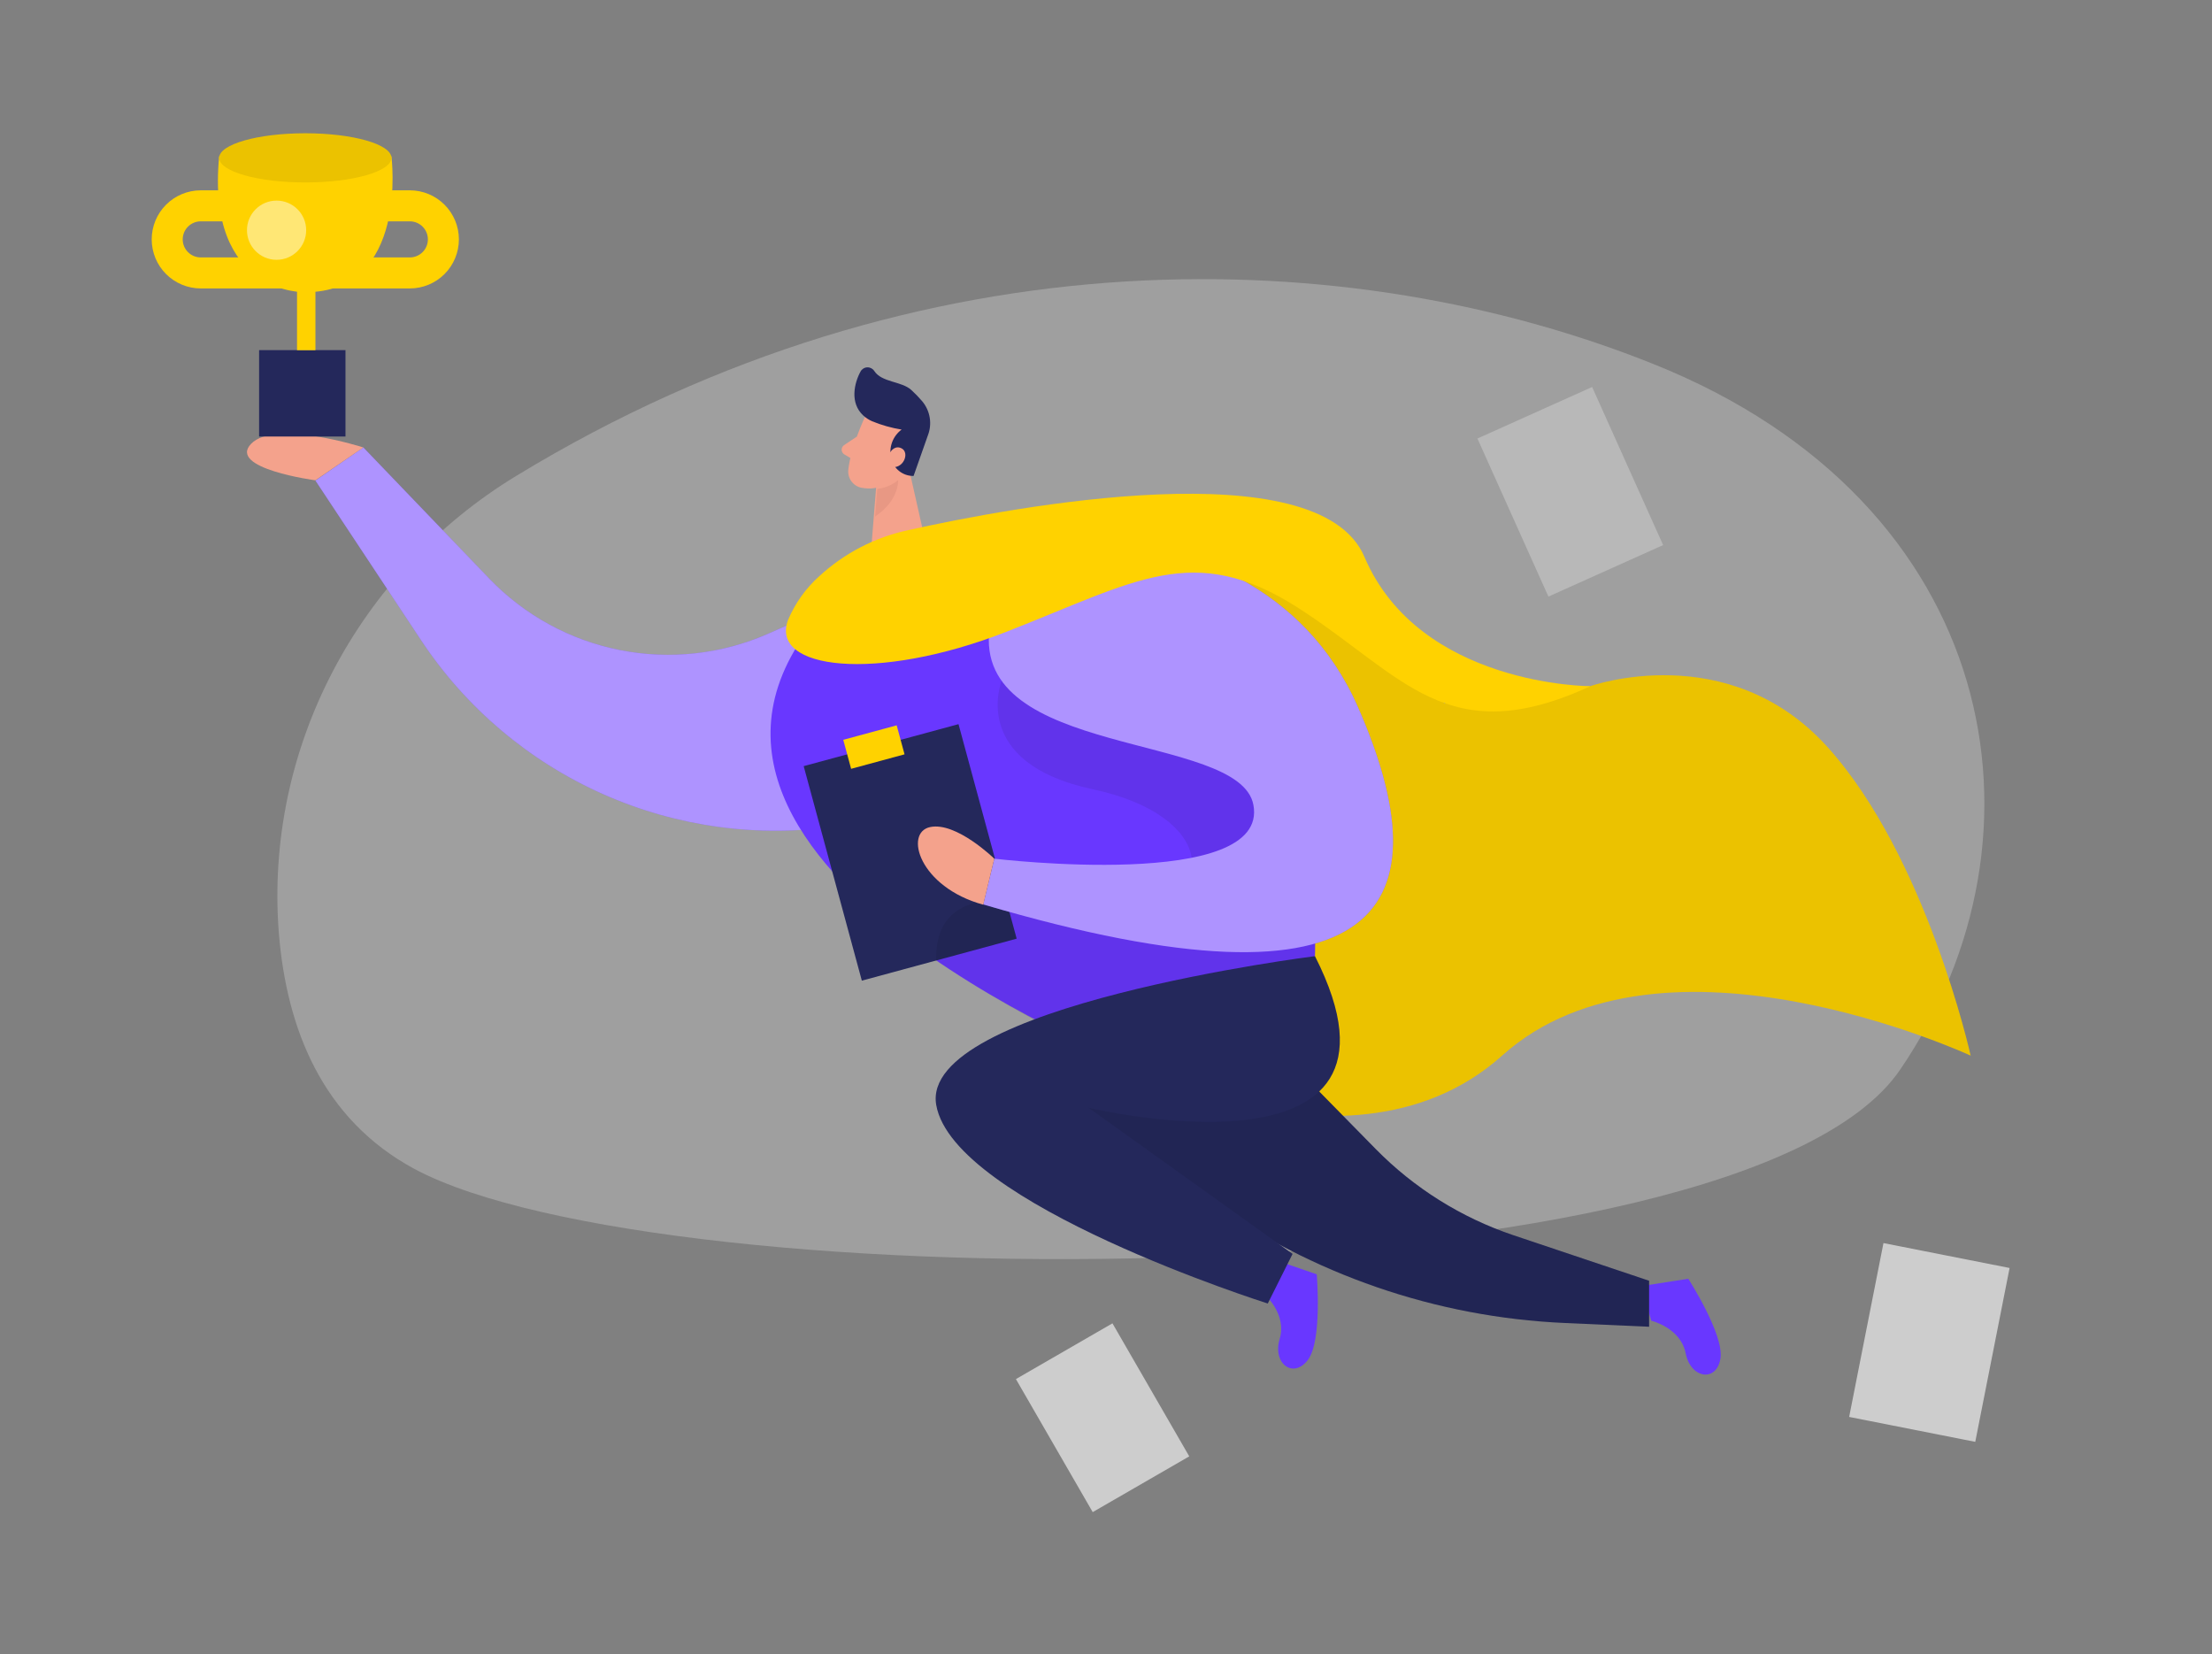 <svg width="214" height="160" viewBox="0 0 214 160" fill="none" xmlns="http://www.w3.org/2000/svg">
<rect x="0" y="0" width="214" height="160" fill="#808080" stroke="none"/>
<path opacity="0.3" d="M49.915 46.048C34.619 55.36 25.557 72.453 26.981 90.315C27.733 99.429 31.125 108.229 40.091 113.067C64 125.867 168.379 126.107 183.829 103.467C199.28 80.827 193.531 48.619 159.936 35.2C130.811 23.536 89.403 22 49.915 46.048Z" fill="#E6E6E6"/>
<path opacity="0.58" d="M154.03 37.432L142.933 42.417L149.802 57.708L160.899 52.723L154.03 37.432Z" fill="#C9C9C9"/>
<path d="M86.693 55.824L74.325 61.296C69.822 63.283 64.816 63.837 59.986 62.883C55.157 61.929 50.738 59.513 47.328 55.963L35.152 43.28L30.512 46.48L40.752 61.947C45.077 68.472 51.175 73.627 58.328 76.807C65.482 79.987 73.394 81.06 81.136 79.899L99.115 77.205L86.693 55.824Z" fill="#6937FF"/>
<path opacity="0.46" d="M86.693 55.824L74.325 61.296C69.822 63.283 64.816 63.837 59.986 62.883C55.157 61.929 50.738 59.513 47.328 55.963L35.152 43.28L30.512 46.48L40.752 61.947C45.077 68.472 51.175 73.627 58.328 76.807C65.482 79.987 73.394 81.06 81.136 79.899L99.115 77.205L86.693 55.824Z" fill="white"/>
<path d="M153.851 66.373C153.851 66.373 167.184 61.621 176.784 72.24C186.384 82.859 190.651 102.107 190.651 102.107C190.651 102.107 160.784 88.24 145.317 102.107C129.851 115.973 103.808 100.8 103.808 100.8L95.125 71.152L88.8 58.565L103.808 52.053L123.717 52.411L131.733 60.8L139.733 68.027L153.851 66.373Z" fill="#FFD200"/>
<path opacity="0.08" d="M153.851 66.373C153.851 66.373 167.184 61.621 176.784 72.24C186.384 82.859 190.651 102.107 190.651 102.107C190.651 102.107 160.784 88.24 145.317 102.107C129.851 115.973 103.808 100.8 103.808 100.8L95.125 71.152L88.8 58.565L103.808 52.053L123.717 52.411L131.733 60.8L139.733 68.027L153.851 66.373Z" fill="black"/>
<path d="M122.32 125.168C122.32 125.168 124.523 127.104 123.803 129.499C123.083 131.893 125.115 133.403 126.528 131.547C127.941 129.691 127.387 123.259 127.387 123.259L123.061 121.771L122.32 125.168Z" fill="#6937FF"/>
<path d="M159.744 127.744C159.744 127.744 162.597 128.432 163.077 130.891C163.557 133.349 166.053 133.728 166.443 131.424C166.832 129.12 163.333 123.691 163.333 123.691L158.816 124.395L159.744 127.744Z" fill="#6937FF"/>
<path d="M97.141 102.037L116.757 116.032C126.901 123.269 138.923 127.414 151.371 127.968L159.541 128.331V123.883L146.379 119.467C141.356 117.771 136.803 114.917 133.088 111.136L120.075 97.888L97.141 102.037Z" fill="#24285B"/>
<path opacity="0.08" d="M97.141 102.037L116.757 116.032C126.901 123.269 138.923 127.414 151.371 127.968L159.541 128.331V123.883L146.379 119.467C141.356 117.771 136.803 114.917 133.088 111.136L120.075 97.888L97.141 102.037Z" fill="black"/>
<path opacity="0.75" d="M194.418 122.648L182.216 120.239L178.896 137.055L191.097 139.465L194.418 122.648Z" fill="#E6E6E6"/>
<path opacity="0.75" d="M107.624 128.002L98.285 133.394L105.714 146.262L115.054 140.87L107.624 128.002Z" fill="#E6E6E6"/>
<path d="M83.669 40.347C83.669 40.347 82.304 43.253 82.069 45.435C82.046 45.647 82.065 45.861 82.125 46.066C82.186 46.27 82.287 46.46 82.422 46.625C82.557 46.79 82.724 46.927 82.912 47.026C83.101 47.126 83.308 47.187 83.52 47.205C84.196 47.313 84.889 47.224 85.516 46.949C86.143 46.674 86.678 46.224 87.056 45.653L88.923 43.349C89.254 42.848 89.421 42.256 89.399 41.655C89.377 41.054 89.167 40.476 88.8 40C87.552 38.176 84.411 38.533 83.669 40.347Z" fill="#F4A28C"/>
<path d="M87.579 43.728L89.888 53.989L84.144 54.864L84.768 47.045L87.579 43.728Z" fill="#F4A28C"/>
<path d="M84.373 40.747C85.29 41.124 86.248 41.394 87.227 41.552C86.806 41.862 86.486 42.288 86.306 42.779C86.126 43.269 86.094 43.801 86.213 44.309C86.319 44.804 86.593 45.248 86.989 45.563C87.385 45.878 87.878 46.046 88.384 46.037L89.76 42.133C89.976 41.584 90.041 40.987 89.947 40.404C89.853 39.822 89.604 39.275 89.227 38.821C88.895 38.431 88.538 38.062 88.16 37.717C87.211 36.859 85.307 37.003 84.581 35.883C84.508 35.77 84.407 35.679 84.288 35.617C84.169 35.556 84.036 35.526 83.902 35.532C83.768 35.537 83.638 35.577 83.524 35.648C83.411 35.719 83.317 35.818 83.253 35.936C82.645 37.051 82.187 38.981 83.531 40.203C83.78 40.428 84.065 40.612 84.373 40.747Z" fill="#24285B"/>
<path d="M85.925 44.101C85.925 44.101 86.373 42.949 87.211 43.36C88.048 43.771 87.413 45.44 86.144 45.163L85.925 44.101Z" fill="#F4A28C"/>
<path d="M82.907 42.224L81.637 43.072C81.57 43.123 81.515 43.19 81.478 43.267C81.441 43.344 81.424 43.428 81.426 43.514C81.429 43.599 81.452 43.682 81.493 43.756C81.534 43.831 81.593 43.894 81.664 43.941L82.731 44.581L82.907 42.224Z" fill="#F4A28C"/>
<path opacity="0.31" d="M84.875 47.285C85.615 47.208 86.316 46.915 86.891 46.443C86.891 46.443 87.019 48.379 84.661 49.963L84.875 47.285Z" fill="#CE8172"/>
<path d="M84.144 54.864L89.888 53.995C89.888 53.995 119.184 45.733 123.451 63.307C127.717 80.88 127.216 92.485 127.216 92.485L107.451 102.085C107.451 102.085 53.051 80 84.144 54.864Z" fill="#6937FF"/>
<path d="M92.731 70.045L77.752 74.106L83.378 94.856L98.357 90.794L92.731 70.045Z" fill="#24285B"/>
<path d="M86.749 70.159L81.581 71.56L82.342 74.365L87.51 72.964L86.749 70.159Z" fill="#FFD200"/>
<path opacity="0.08" d="M96.907 65.851C96.907 65.851 93.707 73.781 105.717 76.341C117.728 78.901 117.717 87.008 109.851 87.483C101.984 87.957 90.368 83.701 90.576 92.907C90.576 92.907 99.717 99.173 107.451 102.107L127.216 92.507V91.28L128.251 74.133L117.984 64.267L96.907 65.851Z" fill="black"/>
<path d="M95.744 60.725C96.496 55.248 101.648 51.499 107.141 52.123C114.677 52.976 126.101 56.347 131.392 68.432C139.659 87.323 134.592 99.109 95.125 87.483L96.192 83.056C96.192 83.056 122.859 86.256 121.259 77.845C119.909 70.768 94.011 73.403 95.744 60.725Z" fill="#6937FF"/>
<path opacity="0.46" d="M95.744 60.725C96.496 55.248 101.648 51.499 107.141 52.123C114.677 52.976 126.101 56.347 131.392 68.432C139.659 87.323 134.592 99.109 95.125 87.483L96.192 83.056C96.192 83.056 122.859 86.256 121.259 77.845C119.909 70.768 94.011 73.403 95.744 60.725Z" fill="white"/>
<path d="M87.888 51.275C84.668 51.959 81.69 53.497 79.269 55.728C77.968 56.89 76.939 58.325 76.256 59.931C74.384 64.773 84.789 66.016 97.328 61.125C109.867 56.235 115.461 52.293 125.595 58.8C135.728 65.307 139.995 72.773 153.861 66.373C153.861 66.373 137.328 66.373 131.995 53.851C127.552 43.429 97.819 49.067 87.888 51.275Z" fill="#FFD200"/>
<path d="M96.192 83.056C96.192 83.056 92.517 79.467 89.984 80C87.451 80.533 88.917 85.797 95.125 87.509L96.192 83.056Z" fill="#F4A28C"/>
<path d="M127.216 92.485C127.216 92.485 88.896 97.285 90.576 106.885C92.256 116.485 122.651 126.085 122.651 126.085L125.051 121.285L105.317 107.152C105.317 107.152 138.715 115.131 127.216 92.485Z" fill="#24285B"/>
<path d="M30.512 46.459C30.512 46.459 21.979 45.323 24.293 42.928C26.608 40.533 35.152 43.28 35.152 43.28L30.512 46.459Z" fill="#F4A28C"/>
<path d="M21.205 15.109H37.867C37.867 15.109 39.605 28.267 29.525 28.267C29.525 28.267 19.899 28.581 21.205 15.109Z" fill="#FFD200"/>
<path d="M29.536 17.648C34.137 17.648 37.867 16.583 37.867 15.269C37.867 13.956 34.137 12.891 29.536 12.891C24.935 12.891 21.205 13.956 21.205 15.269C21.205 16.583 24.935 17.648 29.536 17.648Z" fill="#FFD200"/>
<path opacity="0.08" d="M29.536 17.648C34.137 17.648 37.867 16.583 37.867 15.269C37.867 13.956 34.137 12.891 29.536 12.891C24.935 12.891 21.205 13.956 21.205 15.269C21.205 16.583 24.935 17.648 29.536 17.648Z" fill="black"/>
<path d="M33.424 33.867H25.067V42.224H33.424V33.867Z" fill="#24285B"/>
<path d="M30.517 25.669H28.736V33.872H30.517V25.669Z" fill="#FFD200"/>
<path d="M22.4 19.909H19.424C18.562 19.909 17.736 20.252 17.127 20.861C16.518 21.47 16.176 22.296 16.176 23.157V23.157C16.177 24.018 16.52 24.843 17.129 25.451C17.738 26.058 18.564 26.4 19.424 26.4H27.909" stroke="#FFD200" stroke-width="3" stroke-miterlimit="10"/>
<path d="M36.672 19.909H39.648C40.509 19.909 41.336 20.252 41.945 20.861C42.554 21.47 42.896 22.296 42.896 23.157V23.157C42.895 24.018 42.552 24.843 41.943 25.451C41.334 26.058 40.508 26.4 39.648 26.4H31.163" stroke="#FFD200" stroke-width="3" stroke-miterlimit="10"/>
<path opacity="0.46" d="M26.757 25.131C28.339 25.131 29.621 23.849 29.621 22.267C29.621 20.685 28.339 19.403 26.757 19.403C25.176 19.403 23.893 20.685 23.893 22.267C23.893 23.849 25.176 25.131 26.757 25.131Z" fill="white"/>
</svg>
